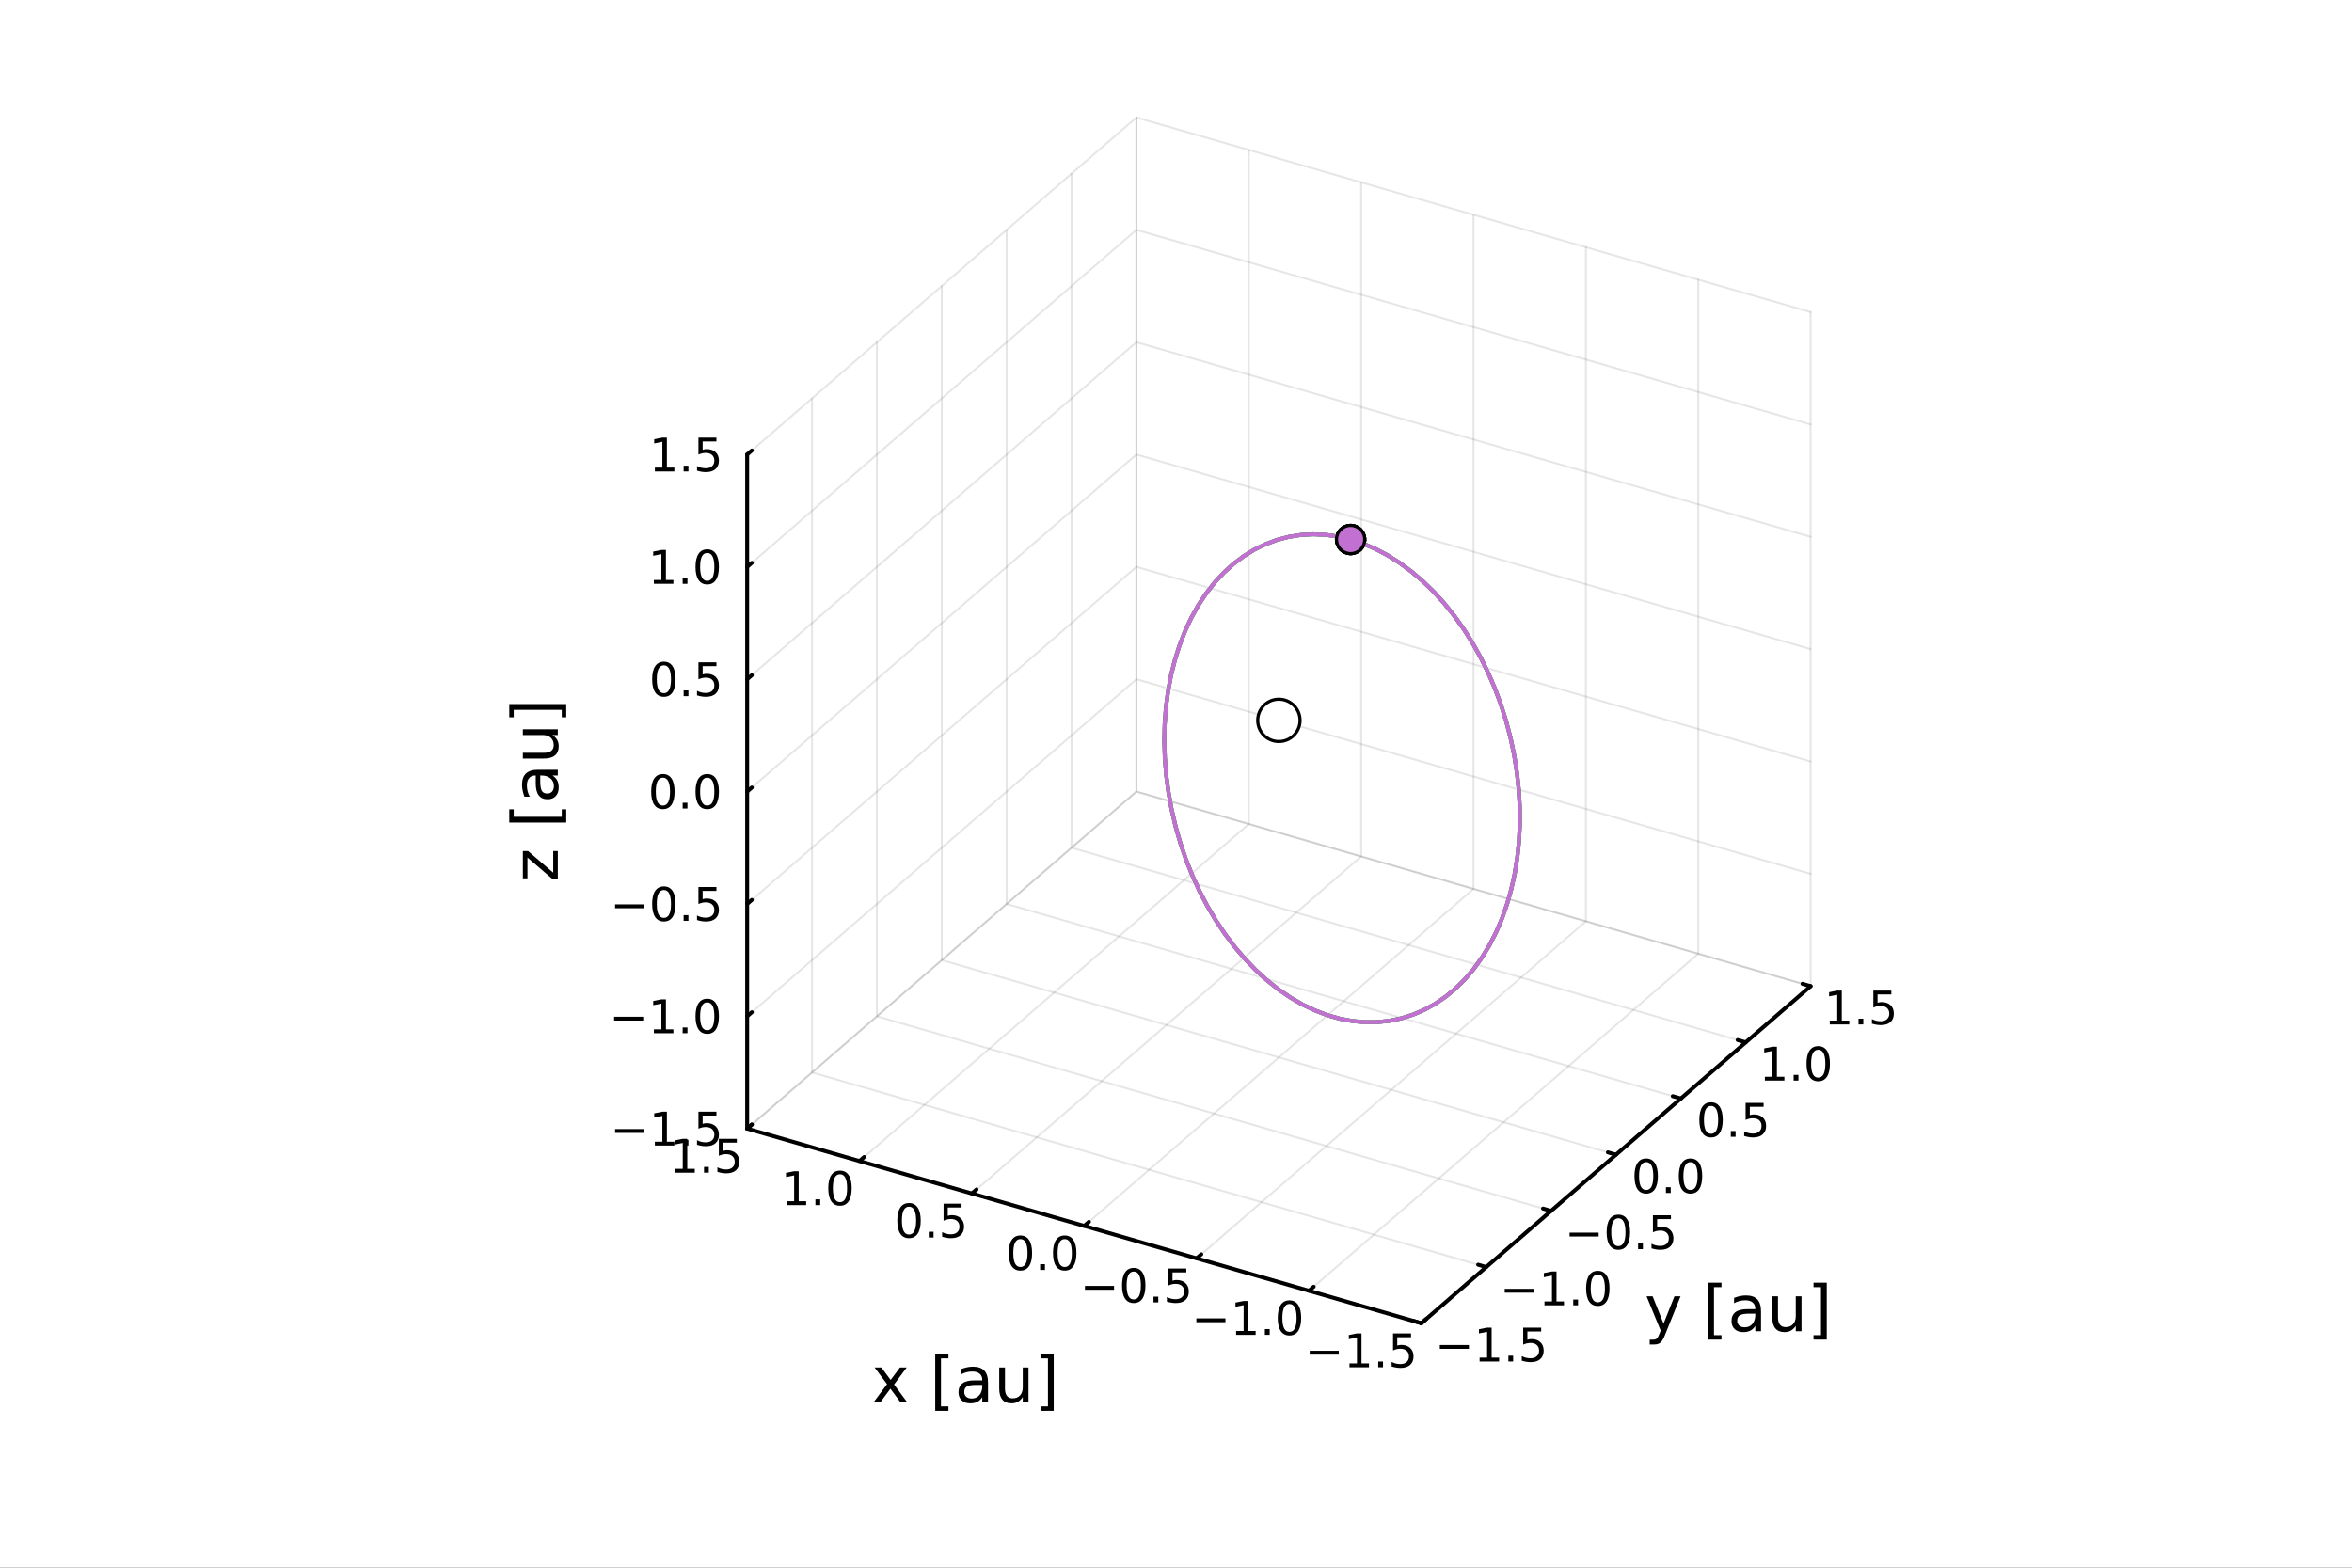<?xml version="1.0" encoding="utf-8"?>
<svg xmlns="http://www.w3.org/2000/svg" xmlns:xlink="http://www.w3.org/1999/xlink" width="600" height="400" viewBox="0 0 2400 1600">
<rect x="0" y="0" width="2400" height="1600" fill="#333333" stroke="none"/>
<defs>
  <clipPath id="clip350">
    <rect x="0" y="0" width="2400" height="1600"/>
  </clipPath>
</defs>
<path clip-path="url(#clip350)" d="M0 1600 L2400 1600 L2400 0 L0 0  Z" fill="#ffffff" fill-rule="evenodd" fill-opacity="1"/>
<defs>
  <clipPath id="clip351">
    <rect x="480" y="0" width="1681" height="1600"/>
  </clipPath>
</defs>
<defs>
  <clipPath id="clip352">
    <rect x="617" y="47" width="1377" height="1377"/>
  </clipPath>
</defs>
<path clip-path="url(#clip352)" d="M1666.7 1013 L1666.7 554.351 L1401.9 325.028 L943.258 457.428 L943.258 916.073 L1208.06 1145.4 L1666.7 1013  Z" fill="#ffffff" fill-rule="evenodd" fill-opacity="1"/>
<polyline clip-path="url(#clip352)" style="stroke:#000000; stroke-linecap:round; stroke-linejoin:round; stroke-width:2; stroke-opacity:0.1; fill:none" points="1450.36,1350.49 1847.56,1006.5 1847.56,318.536 "/>
<polyline clip-path="url(#clip352)" style="stroke:#000000; stroke-linecap:round; stroke-linejoin:round; stroke-width:2; stroke-opacity:0.1; fill:none" points="1335.7,1317.39 1732.9,973.404 1732.9,285.436 "/>
<polyline clip-path="url(#clip352)" style="stroke:#000000; stroke-linecap:round; stroke-linejoin:round; stroke-width:2; stroke-opacity:0.1; fill:none" points="1221.04,1284.29 1618.24,940.304 1618.24,252.336 "/>
<polyline clip-path="url(#clip352)" style="stroke:#000000; stroke-linecap:round; stroke-linejoin:round; stroke-width:2; stroke-opacity:0.1; fill:none" points="1106.38,1251.19 1503.58,907.204 1503.58,219.236 "/>
<polyline clip-path="url(#clip352)" style="stroke:#000000; stroke-linecap:round; stroke-linejoin:round; stroke-width:2; stroke-opacity:0.1; fill:none" points="991.719,1218.09 1388.92,874.104 1388.92,186.136 "/>
<polyline clip-path="url(#clip352)" style="stroke:#000000; stroke-linecap:round; stroke-linejoin:round; stroke-width:2; stroke-opacity:0.1; fill:none" points="877.058,1184.99 1274.26,841.004 1274.26,153.036 "/>
<polyline clip-path="url(#clip352)" style="stroke:#000000; stroke-linecap:round; stroke-linejoin:round; stroke-width:2; stroke-opacity:0.1; fill:none" points="762.397,1151.89 1159.6,807.904 1159.6,119.936 "/>
<polyline clip-path="url(#clip350)" style="stroke:#000000; stroke-linecap:round; stroke-linejoin:round; stroke-width:4; stroke-opacity:1; fill:none" points="1450.36,1350.49 762.397,1151.89 "/>
<polyline clip-path="url(#clip350)" style="stroke:#000000; stroke-linecap:round; stroke-linejoin:round; stroke-width:4; stroke-opacity:1; fill:none" points="1450.36,1350.49 1455.13,1346.36 "/>
<polyline clip-path="url(#clip350)" style="stroke:#000000; stroke-linecap:round; stroke-linejoin:round; stroke-width:4; stroke-opacity:1; fill:none" points="1335.7,1317.39 1340.47,1313.26 "/>
<polyline clip-path="url(#clip350)" style="stroke:#000000; stroke-linecap:round; stroke-linejoin:round; stroke-width:4; stroke-opacity:1; fill:none" points="1221.04,1284.29 1225.81,1280.16 "/>
<polyline clip-path="url(#clip350)" style="stroke:#000000; stroke-linecap:round; stroke-linejoin:round; stroke-width:4; stroke-opacity:1; fill:none" points="1106.38,1251.19 1111.15,1247.06 "/>
<polyline clip-path="url(#clip350)" style="stroke:#000000; stroke-linecap:round; stroke-linejoin:round; stroke-width:4; stroke-opacity:1; fill:none" points="991.719,1218.09 996.486,1213.96 "/>
<polyline clip-path="url(#clip350)" style="stroke:#000000; stroke-linecap:round; stroke-linejoin:round; stroke-width:4; stroke-opacity:1; fill:none" points="877.058,1184.99 881.825,1180.86 "/>
<polyline clip-path="url(#clip350)" style="stroke:#000000; stroke-linecap:round; stroke-linejoin:round; stroke-width:4; stroke-opacity:1; fill:none" points="762.397,1151.89 767.163,1147.76 "/>
<path clip-path="url(#clip350)" d="M1336.43 1378.61 L1366.1 1378.61 L1366.1 1382.54 L1336.43 1382.54 L1336.43 1378.61 Z" fill="#000000" fill-rule="nonzero" fill-opacity="1" /><path clip-path="url(#clip350)" d="M1377.01 1391.5 L1384.65 1391.5 L1384.65 1365.14 L1376.34 1366.8 L1376.34 1362.54 L1384.6 1360.88 L1389.28 1360.88 L1389.28 1391.5 L1396.91 1391.5 L1396.91 1395.44 L1377.01 1395.44 L1377.01 1391.5 Z" fill="#000000" fill-rule="nonzero" fill-opacity="1" /><path clip-path="url(#clip350)" d="M1406.36 1389.56 L1411.24 1389.56 L1411.24 1395.44 L1406.36 1395.44 L1406.36 1389.56 Z" fill="#000000" fill-rule="nonzero" fill-opacity="1" /><path clip-path="url(#clip350)" d="M1421.47 1360.88 L1439.83 1360.88 L1439.83 1364.81 L1425.76 1364.81 L1425.76 1373.28 Q1426.78 1372.94 1427.79 1372.78 Q1428.81 1372.59 1429.83 1372.59 Q1435.62 1372.59 1439 1375.76 Q1442.38 1378.93 1442.38 1384.35 Q1442.38 1389.93 1438.9 1393.03 Q1435.43 1396.11 1429.11 1396.11 Q1426.94 1396.11 1424.67 1395.74 Q1422.42 1395.37 1420.02 1394.63 L1420.02 1389.93 Q1422.1 1391.06 1424.32 1391.62 Q1426.54 1392.17 1429.02 1392.17 Q1433.03 1392.17 1435.36 1390.07 Q1437.7 1387.96 1437.7 1384.35 Q1437.7 1380.74 1435.36 1378.63 Q1433.03 1376.53 1429.02 1376.53 Q1427.15 1376.53 1425.27 1376.94 Q1423.42 1377.36 1421.47 1378.24 L1421.47 1360.88 Z" fill="#000000" fill-rule="nonzero" fill-opacity="1" /><path clip-path="url(#clip350)" d="M1220.77 1345.51 L1250.45 1345.51 L1250.45 1349.44 L1220.77 1349.44 L1220.77 1345.51 Z" fill="#000000" fill-rule="nonzero" fill-opacity="1" /><path clip-path="url(#clip350)" d="M1261.35 1358.4 L1268.99 1358.4 L1268.99 1332.04 L1260.68 1333.7 L1260.68 1329.44 L1268.94 1327.78 L1273.62 1327.78 L1273.62 1358.4 L1281.26 1358.4 L1281.26 1362.34 L1261.35 1362.34 L1261.35 1358.4 Z" fill="#000000" fill-rule="nonzero" fill-opacity="1" /><path clip-path="url(#clip350)" d="M1290.7 1356.46 L1295.59 1356.46 L1295.59 1362.34 L1290.7 1362.34 L1290.7 1356.46 Z" fill="#000000" fill-rule="nonzero" fill-opacity="1" /><path clip-path="url(#clip350)" d="M1315.77 1330.86 Q1312.16 1330.86 1310.33 1334.42 Q1308.53 1337.96 1308.53 1345.09 Q1308.53 1352.2 1310.33 1355.76 Q1312.16 1359.31 1315.77 1359.31 Q1319.41 1359.31 1321.21 1355.76 Q1323.04 1352.2 1323.04 1345.09 Q1323.04 1337.96 1321.21 1334.42 Q1319.41 1330.86 1315.77 1330.86 M1315.77 1327.15 Q1321.58 1327.15 1324.64 1331.76 Q1327.72 1336.34 1327.72 1345.09 Q1327.72 1353.82 1324.64 1358.43 Q1321.58 1363.01 1315.77 1363.01 Q1309.96 1363.01 1306.88 1358.43 Q1303.83 1353.82 1303.83 1345.09 Q1303.83 1336.34 1306.88 1331.76 Q1309.96 1327.15 1315.77 1327.15 Z" fill="#000000" fill-rule="nonzero" fill-opacity="1" /><path clip-path="url(#clip350)" d="M1107.11 1312.41 L1136.78 1312.41 L1136.78 1316.34 L1107.11 1316.34 L1107.11 1312.41 Z" fill="#000000" fill-rule="nonzero" fill-opacity="1" /><path clip-path="url(#clip350)" d="M1156.87 1297.76 Q1153.26 1297.76 1151.43 1301.32 Q1149.63 1304.86 1149.63 1311.99 Q1149.63 1319.1 1151.43 1322.66 Q1153.26 1326.21 1156.87 1326.21 Q1160.51 1326.21 1162.31 1322.66 Q1164.14 1319.1 1164.14 1311.99 Q1164.14 1304.86 1162.31 1301.32 Q1160.51 1297.76 1156.87 1297.76 M1156.87 1294.05 Q1162.68 1294.05 1165.74 1298.66 Q1168.82 1303.24 1168.82 1311.99 Q1168.82 1320.72 1165.74 1325.33 Q1162.68 1329.91 1156.87 1329.91 Q1151.06 1329.91 1147.99 1325.33 Q1144.93 1320.72 1144.93 1311.99 Q1144.93 1303.24 1147.99 1298.66 Q1151.06 1294.05 1156.87 1294.05 Z" fill="#000000" fill-rule="nonzero" fill-opacity="1" /><path clip-path="url(#clip350)" d="M1177.04 1323.36 L1181.92 1323.36 L1181.92 1329.24 L1177.04 1329.24 L1177.04 1323.36 Z" fill="#000000" fill-rule="nonzero" fill-opacity="1" /><path clip-path="url(#clip350)" d="M1192.15 1294.68 L1210.51 1294.68 L1210.51 1298.61 L1196.43 1298.61 L1196.43 1307.09 Q1197.45 1306.74 1198.47 1306.58 Q1199.49 1306.39 1200.51 1306.39 Q1206.3 1306.39 1209.67 1309.56 Q1213.05 1312.73 1213.05 1318.15 Q1213.05 1323.73 1209.58 1326.83 Q1206.11 1329.91 1199.79 1329.91 Q1197.61 1329.91 1195.35 1329.54 Q1193.1 1329.17 1190.69 1328.43 L1190.69 1323.73 Q1192.78 1324.86 1195 1325.42 Q1197.22 1325.97 1199.7 1325.97 Q1203.7 1325.97 1206.04 1323.87 Q1208.38 1321.76 1208.38 1318.15 Q1208.38 1314.54 1206.04 1312.43 Q1203.7 1310.33 1199.7 1310.33 Q1197.82 1310.33 1195.95 1310.74 Q1194.1 1311.16 1192.15 1312.04 L1192.15 1294.68 Z" fill="#000000" fill-rule="nonzero" fill-opacity="1" /><path clip-path="url(#clip350)" d="M1041.22 1264.66 Q1037.61 1264.66 1035.78 1268.22 Q1033.97 1271.76 1033.97 1278.89 Q1033.97 1286 1035.78 1289.56 Q1037.61 1293.11 1041.22 1293.11 Q1044.85 1293.11 1046.66 1289.56 Q1048.49 1286 1048.49 1278.89 Q1048.49 1271.76 1046.66 1268.22 Q1044.85 1264.66 1041.22 1264.66 M1041.22 1260.95 Q1047.03 1260.95 1050.08 1265.56 Q1053.16 1270.14 1053.16 1278.89 Q1053.16 1287.62 1050.08 1292.23 Q1047.03 1296.81 1041.22 1296.81 Q1035.41 1296.81 1032.33 1292.23 Q1029.27 1287.62 1029.27 1278.89 Q1029.27 1270.14 1032.33 1265.56 Q1035.41 1260.95 1041.22 1260.95 Z" fill="#000000" fill-rule="nonzero" fill-opacity="1" /><path clip-path="url(#clip350)" d="M1061.38 1290.26 L1066.26 1290.26 L1066.26 1296.14 L1061.38 1296.14 L1061.38 1290.26 Z" fill="#000000" fill-rule="nonzero" fill-opacity="1" /><path clip-path="url(#clip350)" d="M1086.45 1264.66 Q1082.84 1264.66 1081.01 1268.22 Q1079.2 1271.76 1079.2 1278.89 Q1079.2 1286 1081.01 1289.56 Q1082.84 1293.11 1086.45 1293.11 Q1090.08 1293.11 1091.89 1289.56 Q1093.72 1286 1093.72 1278.89 Q1093.72 1271.76 1091.89 1268.22 Q1090.08 1264.66 1086.45 1264.66 M1086.45 1260.95 Q1092.26 1260.95 1095.31 1265.56 Q1098.39 1270.14 1098.39 1278.89 Q1098.39 1287.62 1095.31 1292.23 Q1092.26 1296.81 1086.45 1296.81 Q1080.64 1296.81 1077.56 1292.23 Q1074.5 1287.62 1074.5 1278.89 Q1074.5 1270.14 1077.56 1265.56 Q1080.64 1260.95 1086.45 1260.95 Z" fill="#000000" fill-rule="nonzero" fill-opacity="1" /><path clip-path="url(#clip350)" d="M927.551 1231.56 Q923.94 1231.56 922.112 1235.12 Q920.306 1238.66 920.306 1245.79 Q920.306 1252.9 922.112 1256.46 Q923.94 1260.01 927.551 1260.01 Q931.186 1260.01 932.991 1256.46 Q934.82 1252.9 934.82 1245.79 Q934.82 1238.66 932.991 1235.12 Q931.186 1231.56 927.551 1231.56 M927.551 1227.85 Q933.362 1227.85 936.417 1232.46 Q939.496 1237.04 939.496 1245.79 Q939.496 1254.52 936.417 1259.13 Q933.362 1263.71 927.551 1263.71 Q921.741 1263.71 918.663 1259.13 Q915.607 1254.52 915.607 1245.79 Q915.607 1237.04 918.663 1232.46 Q921.741 1227.85 927.551 1227.85 Z" fill="#000000" fill-rule="nonzero" fill-opacity="1" /><path clip-path="url(#clip350)" d="M947.713 1257.16 L952.598 1257.16 L952.598 1263.04 L947.713 1263.04 L947.713 1257.16 Z" fill="#000000" fill-rule="nonzero" fill-opacity="1" /><path clip-path="url(#clip350)" d="M962.829 1228.48 L981.185 1228.48 L981.185 1232.41 L967.111 1232.41 L967.111 1240.89 Q968.13 1240.54 969.148 1240.38 Q970.167 1240.19 971.186 1240.19 Q976.973 1240.19 980.352 1243.36 Q983.732 1246.53 983.732 1251.95 Q983.732 1257.53 980.26 1260.63 Q976.787 1263.71 970.468 1263.71 Q968.292 1263.71 966.024 1263.34 Q963.778 1262.97 961.371 1262.23 L961.371 1257.53 Q963.454 1258.66 965.676 1259.22 Q967.899 1259.77 970.375 1259.77 Q974.38 1259.77 976.718 1257.67 Q979.056 1255.56 979.056 1251.95 Q979.056 1248.34 976.718 1246.23 Q974.38 1244.13 970.375 1244.13 Q968.5 1244.13 966.625 1244.54 Q964.774 1244.96 962.829 1245.84 L962.829 1228.48 Z" fill="#000000" fill-rule="nonzero" fill-opacity="1" /><path clip-path="url(#clip350)" d="M802.705 1226 L810.344 1226 L810.344 1199.64 L802.034 1201.3 L802.034 1197.04 L810.298 1195.38 L814.974 1195.38 L814.974 1226 L822.612 1226 L822.612 1229.94 L802.705 1229.94 L802.705 1226 Z" fill="#000000" fill-rule="nonzero" fill-opacity="1" /><path clip-path="url(#clip350)" d="M832.057 1224.06 L836.941 1224.06 L836.941 1229.94 L832.057 1229.94 L832.057 1224.06 Z" fill="#000000" fill-rule="nonzero" fill-opacity="1" /><path clip-path="url(#clip350)" d="M857.126 1198.46 Q853.515 1198.46 851.686 1202.02 Q849.881 1205.56 849.881 1212.69 Q849.881 1219.8 851.686 1223.36 Q853.515 1226.91 857.126 1226.91 Q860.76 1226.91 862.566 1223.36 Q864.395 1219.8 864.395 1212.69 Q864.395 1205.56 862.566 1202.02 Q860.76 1198.46 857.126 1198.46 M857.126 1194.75 Q862.936 1194.75 865.992 1199.36 Q869.07 1203.94 869.07 1212.69 Q869.07 1221.42 865.992 1226.03 Q862.936 1230.61 857.126 1230.61 Q851.316 1230.61 848.237 1226.03 Q845.182 1221.42 845.182 1212.69 Q845.182 1203.94 848.237 1199.36 Q851.316 1194.75 857.126 1194.75 Z" fill="#000000" fill-rule="nonzero" fill-opacity="1" /><path clip-path="url(#clip350)" d="M689.039 1192.9 L696.678 1192.9 L696.678 1166.54 L688.368 1168.2 L688.368 1163.95 L696.632 1162.28 L701.308 1162.28 L701.308 1192.9 L708.946 1192.9 L708.946 1196.84 L689.039 1196.84 L689.039 1192.9 Z" fill="#000000" fill-rule="nonzero" fill-opacity="1" /><path clip-path="url(#clip350)" d="M718.391 1190.96 L723.275 1190.96 L723.275 1196.84 L718.391 1196.84 L718.391 1190.96 Z" fill="#000000" fill-rule="nonzero" fill-opacity="1" /><path clip-path="url(#clip350)" d="M733.506 1162.28 L751.863 1162.28 L751.863 1166.21 L737.789 1166.21 L737.789 1174.69 Q738.807 1174.34 739.826 1174.18 Q740.844 1173.99 741.863 1173.99 Q747.65 1173.99 751.03 1177.16 Q754.409 1180.33 754.409 1185.75 Q754.409 1191.33 750.937 1194.43 Q747.465 1197.51 741.145 1197.51 Q738.969 1197.51 736.701 1197.14 Q734.456 1196.77 732.048 1196.03 L732.048 1191.33 Q734.131 1192.46 736.354 1193.02 Q738.576 1193.57 741.053 1193.57 Q745.057 1193.57 747.395 1191.47 Q749.733 1189.36 749.733 1185.75 Q749.733 1182.14 747.395 1180.03 Q745.057 1177.93 741.053 1177.93 Q739.178 1177.93 737.303 1178.34 Q735.451 1178.76 733.506 1179.64 L733.506 1162.28 Z" fill="#000000" fill-rule="nonzero" fill-opacity="1" /><path clip-path="url(#clip350)" d="M925.19 1395.68 L912.299 1413.03 L925.858 1431.33 L918.951 1431.33 L908.575 1417.33 L898.199 1431.33 L891.292 1431.33 L905.138 1412.68 L892.47 1395.68 L899.377 1395.68 L908.83 1408.38 L918.283 1395.68 L925.19 1395.68 Z" fill="#000000" fill-rule="nonzero" fill-opacity="1" /><path clip-path="url(#clip350)" d="M954.313 1381.81 L967.808 1381.81 L967.808 1386.36 L960.169 1386.36 L960.169 1435.37 L967.808 1435.37 L967.808 1439.93 L954.313 1439.93 L954.313 1381.81 Z" fill="#000000" fill-rule="nonzero" fill-opacity="1" /><path clip-path="url(#clip350)" d="M996.486 1413.41 Q989.388 1413.41 986.65 1415.04 Q983.913 1416.66 983.913 1420.57 Q983.913 1423.69 985.95 1425.54 Q988.019 1427.35 991.552 1427.35 Q996.422 1427.35 999.35 1423.92 Q1002.31 1420.45 1002.31 1414.72 L1002.31 1413.41 L996.486 1413.41 M1008.17 1410.99 L1008.17 1431.33 L1002.31 1431.33 L1002.31 1425.92 Q1000.3 1429.17 997.313 1430.73 Q994.321 1432.25 989.992 1432.25 Q984.518 1432.25 981.271 1429.2 Q978.057 1426.11 978.057 1420.96 Q978.057 1414.94 982.067 1411.88 Q986.109 1408.83 994.098 1408.83 L1002.31 1408.83 L1002.31 1408.26 Q1002.31 1404.21 999.637 1402.02 Q996.995 1399.79 992.189 1399.79 Q989.133 1399.79 986.237 1400.52 Q983.34 1401.25 980.667 1402.72 L980.667 1397.31 Q983.881 1396.07 986.905 1395.46 Q989.929 1394.82 992.793 1394.82 Q1000.53 1394.82 1004.35 1398.83 Q1008.17 1402.85 1008.17 1410.99 Z" fill="#000000" fill-rule="nonzero" fill-opacity="1" /><path clip-path="url(#clip350)" d="M1019.62 1417.26 L1019.62 1395.68 L1025.48 1395.68 L1025.48 1417.04 Q1025.48 1422.1 1027.45 1424.65 Q1029.43 1427.16 1033.37 1427.16 Q1038.12 1427.16 1040.85 1424.14 Q1043.62 1421.11 1043.62 1415.9 L1043.62 1395.68 L1049.48 1395.68 L1049.48 1431.33 L1043.62 1431.33 L1043.62 1425.86 Q1041.49 1429.1 1038.66 1430.7 Q1035.86 1432.25 1032.13 1432.25 Q1025.99 1432.25 1022.81 1428.44 Q1019.62 1424.62 1019.62 1417.26 M1034.36 1394.82 L1034.36 1394.82 Z" fill="#000000" fill-rule="nonzero" fill-opacity="1" /><path clip-path="url(#clip350)" d="M1075.23 1381.81 L1075.23 1439.93 L1061.73 1439.93 L1061.73 1435.37 L1069.34 1435.37 L1069.34 1386.36 L1061.73 1386.36 L1061.73 1381.81 L1075.23 1381.81 Z" fill="#000000" fill-rule="nonzero" fill-opacity="1" /><polyline clip-path="url(#clip352)" style="stroke:#000000; stroke-linecap:round; stroke-linejoin:round; stroke-width:2; stroke-opacity:0.1; fill:none" points="1450.36,1350.49 762.397,1151.89 762.397,463.92 "/>
<polyline clip-path="url(#clip352)" style="stroke:#000000; stroke-linecap:round; stroke-linejoin:round; stroke-width:2; stroke-opacity:0.1; fill:none" points="1516.56,1293.16 828.597,1094.56 828.597,406.59 "/>
<polyline clip-path="url(#clip352)" style="stroke:#000000; stroke-linecap:round; stroke-linejoin:round; stroke-width:2; stroke-opacity:0.1; fill:none" points="1582.76,1235.83 894.796,1037.23 894.796,349.259 "/>
<polyline clip-path="url(#clip352)" style="stroke:#000000; stroke-linecap:round; stroke-linejoin:round; stroke-width:2; stroke-opacity:0.1; fill:none" points="1648.96,1178.5 960.996,979.896 960.996,291.928 "/>
<polyline clip-path="url(#clip352)" style="stroke:#000000; stroke-linecap:round; stroke-linejoin:round; stroke-width:2; stroke-opacity:0.1; fill:none" points="1715.16,1121.16 1027.2,922.566 1027.2,234.598 "/>
<polyline clip-path="url(#clip352)" style="stroke:#000000; stroke-linecap:round; stroke-linejoin:round; stroke-width:2; stroke-opacity:0.1; fill:none" points="1781.36,1063.83 1093.4,865.235 1093.4,177.267 "/>
<polyline clip-path="url(#clip352)" style="stroke:#000000; stroke-linecap:round; stroke-linejoin:round; stroke-width:2; stroke-opacity:0.1; fill:none" points="1847.56,1006.5 1159.6,807.904 1159.6,119.936 "/>
<polyline clip-path="url(#clip350)" style="stroke:#000000; stroke-linecap:round; stroke-linejoin:round; stroke-width:4; stroke-opacity:1; fill:none" points="1450.36,1350.49 1847.56,1006.5 "/>
<polyline clip-path="url(#clip350)" style="stroke:#000000; stroke-linecap:round; stroke-linejoin:round; stroke-width:4; stroke-opacity:1; fill:none" points="1450.36,1350.49 1442.11,1348.1 "/>
<polyline clip-path="url(#clip350)" style="stroke:#000000; stroke-linecap:round; stroke-linejoin:round; stroke-width:4; stroke-opacity:1; fill:none" points="1516.56,1293.16 1508.31,1290.77 "/>
<polyline clip-path="url(#clip350)" style="stroke:#000000; stroke-linecap:round; stroke-linejoin:round; stroke-width:4; stroke-opacity:1; fill:none" points="1582.76,1235.83 1574.51,1233.44 "/>
<polyline clip-path="url(#clip350)" style="stroke:#000000; stroke-linecap:round; stroke-linejoin:round; stroke-width:4; stroke-opacity:1; fill:none" points="1648.96,1178.5 1640.71,1176.11 "/>
<polyline clip-path="url(#clip350)" style="stroke:#000000; stroke-linecap:round; stroke-linejoin:round; stroke-width:4; stroke-opacity:1; fill:none" points="1715.16,1121.16 1706.91,1118.78 "/>
<polyline clip-path="url(#clip350)" style="stroke:#000000; stroke-linecap:round; stroke-linejoin:round; stroke-width:4; stroke-opacity:1; fill:none" points="1781.36,1063.83 1773.11,1061.45 "/>
<polyline clip-path="url(#clip350)" style="stroke:#000000; stroke-linecap:round; stroke-linejoin:round; stroke-width:4; stroke-opacity:1; fill:none" points="1847.56,1006.5 1839.31,1004.12 "/>
<path clip-path="url(#clip350)" d="M1469.22 1372.71 L1498.89 1372.71 L1498.89 1376.64 L1469.22 1376.64 L1469.22 1372.71 Z" fill="#000000" fill-rule="nonzero" fill-opacity="1" /><path clip-path="url(#clip350)" d="M1509.8 1385.6 L1517.44 1385.6 L1517.44 1359.24 L1509.13 1360.9 L1509.13 1356.64 L1517.39 1354.98 L1522.07 1354.98 L1522.07 1385.6 L1529.7 1385.6 L1529.7 1389.54 L1509.8 1389.54 L1509.8 1385.6 Z" fill="#000000" fill-rule="nonzero" fill-opacity="1" /><path clip-path="url(#clip350)" d="M1539.15 1383.66 L1544.03 1383.66 L1544.03 1389.54 L1539.15 1389.54 L1539.15 1383.66 Z" fill="#000000" fill-rule="nonzero" fill-opacity="1" /><path clip-path="url(#clip350)" d="M1554.26 1354.98 L1572.62 1354.98 L1572.62 1358.91 L1558.55 1358.91 L1558.55 1367.39 Q1559.57 1367.04 1560.58 1366.88 Q1561.6 1366.69 1562.62 1366.69 Q1568.41 1366.69 1571.79 1369.86 Q1575.17 1373.03 1575.17 1378.45 Q1575.17 1384.03 1571.7 1387.13 Q1568.22 1390.21 1561.9 1390.21 Q1559.73 1390.21 1557.46 1389.84 Q1555.21 1389.47 1552.81 1388.73 L1552.81 1384.03 Q1554.89 1385.16 1557.11 1385.72 Q1559.33 1386.27 1561.81 1386.27 Q1565.82 1386.27 1568.15 1384.17 Q1570.49 1382.06 1570.49 1378.45 Q1570.49 1374.84 1568.15 1372.73 Q1565.82 1370.63 1561.81 1370.63 Q1559.94 1370.63 1558.06 1371.04 Q1556.21 1371.46 1554.26 1372.34 L1554.26 1354.98 Z" fill="#000000" fill-rule="nonzero" fill-opacity="1" /><path clip-path="url(#clip350)" d="M1535.42 1315.38 L1565.09 1315.38 L1565.09 1319.31 L1535.42 1319.31 L1535.42 1315.38 Z" fill="#000000" fill-rule="nonzero" fill-opacity="1" /><path clip-path="url(#clip350)" d="M1576 1328.27 L1583.64 1328.27 L1583.64 1301.91 L1575.33 1303.57 L1575.33 1299.31 L1583.59 1297.65 L1588.27 1297.65 L1588.27 1328.27 L1595.9 1328.27 L1595.9 1332.21 L1576 1332.21 L1576 1328.27 Z" fill="#000000" fill-rule="nonzero" fill-opacity="1" /><path clip-path="url(#clip350)" d="M1605.35 1326.33 L1610.23 1326.33 L1610.23 1332.21 L1605.35 1332.21 L1605.35 1326.33 Z" fill="#000000" fill-rule="nonzero" fill-opacity="1" /><path clip-path="url(#clip350)" d="M1630.42 1300.73 Q1626.81 1300.73 1624.98 1304.29 Q1623.17 1307.83 1623.17 1314.96 Q1623.17 1322.07 1624.98 1325.63 Q1626.81 1329.18 1630.42 1329.18 Q1634.05 1329.18 1635.86 1325.63 Q1637.69 1322.07 1637.69 1314.96 Q1637.69 1307.83 1635.86 1304.29 Q1634.05 1300.73 1630.42 1300.73 M1630.42 1297.02 Q1636.23 1297.02 1639.28 1301.63 Q1642.36 1306.21 1642.36 1314.96 Q1642.36 1323.69 1639.28 1328.3 Q1636.23 1332.88 1630.42 1332.88 Q1624.61 1332.88 1621.53 1328.3 Q1618.47 1323.69 1618.47 1314.96 Q1618.47 1306.21 1621.53 1301.63 Q1624.61 1297.02 1630.42 1297.02 Z" fill="#000000" fill-rule="nonzero" fill-opacity="1" /><path clip-path="url(#clip350)" d="M1601.62 1258.05 L1631.29 1258.05 L1631.29 1261.98 L1601.62 1261.98 L1601.62 1258.05 Z" fill="#000000" fill-rule="nonzero" fill-opacity="1" /><path clip-path="url(#clip350)" d="M1651.39 1243.4 Q1647.78 1243.4 1645.95 1246.96 Q1644.14 1250.5 1644.14 1257.63 Q1644.14 1264.74 1645.95 1268.3 Q1647.78 1271.84 1651.39 1271.84 Q1655.02 1271.84 1656.83 1268.3 Q1658.65 1264.74 1658.65 1257.63 Q1658.65 1250.5 1656.83 1246.96 Q1655.02 1243.4 1651.39 1243.4 M1651.39 1239.69 Q1657.2 1239.69 1660.25 1244.3 Q1663.33 1248.88 1663.33 1257.63 Q1663.33 1266.36 1660.25 1270.96 Q1657.2 1275.55 1651.39 1275.55 Q1645.58 1275.55 1642.5 1270.96 Q1639.44 1266.36 1639.44 1257.63 Q1639.44 1248.88 1642.5 1244.3 Q1645.58 1239.69 1651.39 1239.69 Z" fill="#000000" fill-rule="nonzero" fill-opacity="1" /><path clip-path="url(#clip350)" d="M1671.55 1269 L1676.43 1269 L1676.43 1274.88 L1671.55 1274.88 L1671.55 1269 Z" fill="#000000" fill-rule="nonzero" fill-opacity="1" /><path clip-path="url(#clip350)" d="M1686.66 1240.32 L1705.02 1240.32 L1705.02 1244.25 L1690.95 1244.25 L1690.95 1252.72 Q1691.96 1252.38 1692.98 1252.22 Q1694 1252.03 1695.02 1252.03 Q1700.81 1252.03 1704.19 1255.2 Q1707.57 1258.37 1707.57 1263.79 Q1707.57 1269.37 1704.09 1272.47 Q1700.62 1275.55 1694.3 1275.55 Q1692.13 1275.55 1689.86 1275.18 Q1687.61 1274.81 1685.21 1274.07 L1685.21 1269.37 Q1687.29 1270.5 1689.51 1271.06 Q1691.73 1271.61 1694.21 1271.61 Q1698.21 1271.61 1700.55 1269.51 Q1702.89 1267.4 1702.89 1263.79 Q1702.89 1260.18 1700.55 1258.07 Q1698.21 1255.96 1694.21 1255.96 Q1692.34 1255.96 1690.46 1256.38 Q1688.61 1256.8 1686.66 1257.68 L1686.66 1240.32 Z" fill="#000000" fill-rule="nonzero" fill-opacity="1" /><path clip-path="url(#clip350)" d="M1679.76 1186.06 Q1676.15 1186.06 1674.32 1189.63 Q1672.52 1193.17 1672.52 1200.3 Q1672.52 1207.41 1674.32 1210.97 Q1676.15 1214.51 1679.76 1214.51 Q1683.4 1214.51 1685.2 1210.97 Q1687.03 1207.41 1687.03 1200.3 Q1687.03 1193.17 1685.2 1189.63 Q1683.4 1186.06 1679.76 1186.06 M1679.76 1182.36 Q1685.57 1182.36 1688.63 1186.97 Q1691.71 1191.55 1691.71 1200.3 Q1691.71 1209.03 1688.63 1213.63 Q1685.57 1218.22 1679.76 1218.22 Q1673.95 1218.22 1670.87 1213.63 Q1667.82 1209.03 1667.82 1200.3 Q1667.82 1191.55 1670.87 1186.97 Q1673.95 1182.36 1679.76 1182.36 Z" fill="#000000" fill-rule="nonzero" fill-opacity="1" /><path clip-path="url(#clip350)" d="M1699.92 1211.67 L1704.81 1211.67 L1704.81 1217.55 L1699.92 1217.55 L1699.92 1211.67 Z" fill="#000000" fill-rule="nonzero" fill-opacity="1" /><path clip-path="url(#clip350)" d="M1724.99 1186.06 Q1721.38 1186.06 1719.55 1189.63 Q1717.75 1193.17 1717.75 1200.3 Q1717.75 1207.41 1719.55 1210.97 Q1721.38 1214.51 1724.99 1214.51 Q1728.63 1214.51 1730.43 1210.97 Q1732.26 1207.41 1732.26 1200.3 Q1732.26 1193.17 1730.43 1189.63 Q1728.63 1186.06 1724.99 1186.06 M1724.99 1182.36 Q1730.8 1182.36 1733.86 1186.97 Q1736.94 1191.55 1736.94 1200.3 Q1736.94 1209.03 1733.86 1213.63 Q1730.8 1218.22 1724.99 1218.22 Q1719.18 1218.22 1716.1 1213.63 Q1713.05 1209.03 1713.05 1200.3 Q1713.05 1191.55 1716.1 1186.97 Q1719.18 1182.36 1724.99 1182.36 Z" fill="#000000" fill-rule="nonzero" fill-opacity="1" /><path clip-path="url(#clip350)" d="M1745.96 1128.73 Q1742.35 1128.73 1740.52 1132.3 Q1738.72 1135.84 1738.72 1142.97 Q1738.72 1150.08 1740.52 1153.64 Q1742.35 1157.18 1745.96 1157.18 Q1749.6 1157.18 1751.4 1153.64 Q1753.23 1150.08 1753.23 1142.97 Q1753.23 1135.84 1751.4 1132.3 Q1749.6 1128.73 1745.96 1128.73 M1745.96 1125.03 Q1751.77 1125.03 1754.83 1129.64 Q1757.91 1134.22 1757.91 1142.97 Q1757.91 1151.7 1754.83 1156.3 Q1751.77 1160.89 1745.96 1160.89 Q1740.15 1160.89 1737.07 1156.3 Q1734.02 1151.7 1734.02 1142.97 Q1734.02 1134.22 1737.07 1129.64 Q1740.15 1125.03 1745.96 1125.03 Z" fill="#000000" fill-rule="nonzero" fill-opacity="1" /><path clip-path="url(#clip350)" d="M1766.12 1154.34 L1771.01 1154.34 L1771.01 1160.22 L1766.12 1160.22 L1766.12 1154.34 Z" fill="#000000" fill-rule="nonzero" fill-opacity="1" /><path clip-path="url(#clip350)" d="M1781.24 1125.66 L1799.6 1125.66 L1799.6 1129.59 L1785.52 1129.59 L1785.52 1138.06 Q1786.54 1137.72 1787.56 1137.55 Q1788.58 1137.37 1789.6 1137.37 Q1795.38 1137.37 1798.76 1140.54 Q1802.14 1143.71 1802.14 1149.13 Q1802.14 1154.71 1798.67 1157.81 Q1795.2 1160.89 1788.88 1160.89 Q1786.7 1160.89 1784.43 1160.52 Q1782.19 1160.15 1779.78 1159.41 L1779.78 1154.71 Q1781.86 1155.84 1784.09 1156.4 Q1786.31 1156.95 1788.79 1156.95 Q1792.79 1156.95 1795.13 1154.85 Q1797.47 1152.74 1797.47 1149.13 Q1797.47 1145.52 1795.13 1143.41 Q1792.79 1141.3 1788.79 1141.3 Q1786.91 1141.3 1785.04 1141.72 Q1783.18 1142.14 1781.24 1143.02 L1781.24 1125.66 Z" fill="#000000" fill-rule="nonzero" fill-opacity="1" /><path clip-path="url(#clip350)" d="M1800.89 1098.95 L1808.53 1098.95 L1808.53 1072.58 L1800.22 1074.25 L1800.22 1069.99 L1808.48 1068.32 L1813.16 1068.32 L1813.16 1098.95 L1820.8 1098.95 L1820.8 1102.88 L1800.89 1102.88 L1800.89 1098.95 Z" fill="#000000" fill-rule="nonzero" fill-opacity="1" /><path clip-path="url(#clip350)" d="M1830.24 1097.01 L1835.12 1097.01 L1835.12 1102.88 L1830.24 1102.88 L1830.24 1097.01 Z" fill="#000000" fill-rule="nonzero" fill-opacity="1" /><path clip-path="url(#clip350)" d="M1855.31 1071.4 Q1851.7 1071.4 1849.87 1074.97 Q1848.06 1078.51 1848.06 1085.64 Q1848.06 1092.75 1849.87 1096.31 Q1851.7 1099.85 1855.31 1099.85 Q1858.94 1099.85 1860.75 1096.31 Q1862.58 1092.75 1862.58 1085.64 Q1862.58 1078.51 1860.75 1074.97 Q1858.94 1071.4 1855.31 1071.4 M1855.31 1067.7 Q1861.12 1067.7 1864.18 1072.31 Q1867.25 1076.89 1867.25 1085.64 Q1867.25 1094.37 1864.18 1098.97 Q1861.12 1103.56 1855.31 1103.56 Q1849.5 1103.56 1846.42 1098.97 Q1843.37 1094.37 1843.37 1085.64 Q1843.37 1076.89 1846.42 1072.31 Q1849.5 1067.7 1855.31 1067.7 Z" fill="#000000" fill-rule="nonzero" fill-opacity="1" /><path clip-path="url(#clip350)" d="M1867.09 1041.62 L1874.73 1041.62 L1874.73 1015.25 L1866.42 1016.92 L1866.42 1012.66 L1874.68 1010.99 L1879.36 1010.99 L1879.36 1041.62 L1887 1041.62 L1887 1045.55 L1867.09 1045.55 L1867.09 1041.62 Z" fill="#000000" fill-rule="nonzero" fill-opacity="1" /><path clip-path="url(#clip350)" d="M1896.44 1039.67 L1901.32 1039.67 L1901.32 1045.55 L1896.44 1045.55 L1896.44 1039.67 Z" fill="#000000" fill-rule="nonzero" fill-opacity="1" /><path clip-path="url(#clip350)" d="M1911.56 1010.99 L1929.91 1010.99 L1929.91 1014.93 L1915.84 1014.93 L1915.84 1023.4 Q1916.86 1023.05 1917.88 1022.89 Q1918.89 1022.71 1919.91 1022.71 Q1925.7 1022.71 1929.08 1025.88 Q1932.46 1029.05 1932.46 1034.47 Q1932.46 1040.05 1928.99 1043.15 Q1925.51 1046.23 1919.19 1046.23 Q1917.02 1046.23 1914.75 1045.86 Q1912.5 1045.48 1910.1 1044.74 L1910.1 1040.05 Q1912.18 1041.18 1914.4 1041.73 Q1916.63 1042.29 1919.1 1042.29 Q1923.11 1042.29 1925.44 1040.18 Q1927.78 1038.08 1927.78 1034.47 Q1927.78 1030.86 1925.44 1028.75 Q1923.11 1026.64 1919.1 1026.64 Q1917.23 1026.64 1915.35 1027.06 Q1913.5 1027.48 1911.56 1028.36 L1911.56 1010.99 Z" fill="#000000" fill-rule="nonzero" fill-opacity="1" /><path clip-path="url(#clip350)" d="M1699.18 1361.95 Q1696.7 1368.32 1694.34 1370.26 Q1691.99 1372.2 1688.04 1372.2 L1683.36 1372.2 L1683.36 1367.3 L1686.8 1367.3 Q1689.22 1367.3 1690.56 1366.15 Q1691.89 1365.01 1693.52 1360.74 L1694.57 1358.07 L1680.15 1322.99 L1686.35 1322.99 L1697.49 1350.87 L1708.63 1322.99 L1714.84 1322.99 L1699.18 1361.95 Z" fill="#000000" fill-rule="nonzero" fill-opacity="1" /><path clip-path="url(#clip350)" d="M1743.1 1309.11 L1756.6 1309.11 L1756.6 1313.67 L1748.96 1313.67 L1748.96 1362.68 L1756.6 1362.68 L1756.6 1367.23 L1743.1 1367.23 L1743.1 1309.11 Z" fill="#000000" fill-rule="nonzero" fill-opacity="1" /><path clip-path="url(#clip350)" d="M1785.28 1340.72 Q1778.18 1340.72 1775.44 1342.34 Q1772.7 1343.97 1772.7 1347.88 Q1772.7 1351 1774.74 1352.85 Q1776.81 1354.66 1780.34 1354.66 Q1785.21 1354.66 1788.14 1351.22 Q1791.1 1347.75 1791.1 1342.03 L1791.1 1340.72 L1785.28 1340.72 M1796.96 1338.3 L1796.96 1358.64 L1791.1 1358.64 L1791.1 1353.23 Q1789.1 1356.48 1786.1 1358.03 Q1783.11 1359.56 1778.78 1359.56 Q1773.31 1359.56 1770.06 1356.51 Q1766.85 1353.42 1766.85 1348.26 Q1766.85 1342.25 1770.86 1339.19 Q1774.9 1336.14 1782.89 1336.14 L1791.1 1336.14 L1791.1 1335.56 Q1791.1 1331.52 1788.43 1329.33 Q1785.79 1327.1 1780.98 1327.1 Q1777.92 1327.1 1775.03 1327.83 Q1772.13 1328.56 1769.46 1330.03 L1769.46 1324.61 Q1772.67 1323.37 1775.7 1322.77 Q1778.72 1322.13 1781.58 1322.13 Q1789.32 1322.13 1793.14 1326.14 Q1796.96 1330.15 1796.96 1338.3 Z" fill="#000000" fill-rule="nonzero" fill-opacity="1" /><path clip-path="url(#clip350)" d="M1808.42 1344.57 L1808.42 1322.99 L1814.27 1322.99 L1814.27 1344.35 Q1814.27 1349.41 1816.25 1351.96 Q1818.22 1354.47 1822.17 1354.47 Q1826.91 1354.47 1829.65 1351.45 Q1832.41 1348.42 1832.41 1343.2 L1832.41 1322.99 L1838.27 1322.99 L1838.27 1358.64 L1832.41 1358.64 L1832.41 1353.17 Q1830.28 1356.41 1827.45 1358 Q1824.65 1359.56 1820.92 1359.56 Q1814.78 1359.56 1811.6 1355.74 Q1808.42 1351.92 1808.42 1344.57 M1823.15 1322.13 L1823.15 1322.13 Z" fill="#000000" fill-rule="nonzero" fill-opacity="1" /><path clip-path="url(#clip350)" d="M1864.02 1309.11 L1864.02 1367.23 L1850.53 1367.23 L1850.53 1362.68 L1858.13 1362.68 L1858.13 1313.67 L1850.53 1313.67 L1850.53 1309.11 L1864.02 1309.11 Z" fill="#000000" fill-rule="nonzero" fill-opacity="1" /><polyline clip-path="url(#clip352)" style="stroke:#000000; stroke-linecap:round; stroke-linejoin:round; stroke-width:2; stroke-opacity:0.1; fill:none" points="762.397,1151.89 1159.6,807.904 1847.56,1006.5 "/>
<polyline clip-path="url(#clip352)" style="stroke:#000000; stroke-linecap:round; stroke-linejoin:round; stroke-width:2; stroke-opacity:0.1; fill:none" points="762.397,1037.23 1159.6,693.243 1847.56,891.842 "/>
<polyline clip-path="url(#clip352)" style="stroke:#000000; stroke-linecap:round; stroke-linejoin:round; stroke-width:2; stroke-opacity:0.1; fill:none" points="762.397,922.566 1159.6,578.582 1847.56,777.181 "/>
<polyline clip-path="url(#clip352)" style="stroke:#000000; stroke-linecap:round; stroke-linejoin:round; stroke-width:2; stroke-opacity:0.1; fill:none" points="762.397,807.904 1159.6,463.92 1847.56,662.52 "/>
<polyline clip-path="url(#clip352)" style="stroke:#000000; stroke-linecap:round; stroke-linejoin:round; stroke-width:2; stroke-opacity:0.1; fill:none" points="762.397,693.243 1159.6,349.259 1847.56,547.858 "/>
<polyline clip-path="url(#clip352)" style="stroke:#000000; stroke-linecap:round; stroke-linejoin:round; stroke-width:2; stroke-opacity:0.1; fill:none" points="762.397,578.582 1159.6,234.598 1847.56,433.197 "/>
<polyline clip-path="url(#clip352)" style="stroke:#000000; stroke-linecap:round; stroke-linejoin:round; stroke-width:2; stroke-opacity:0.1; fill:none" points="762.397,463.92 1159.6,119.936 1847.56,318.536 "/>
<polyline clip-path="url(#clip350)" style="stroke:#000000; stroke-linecap:round; stroke-linejoin:round; stroke-width:4; stroke-opacity:1; fill:none" points="762.397,1151.89 762.397,463.92 "/>
<polyline clip-path="url(#clip350)" style="stroke:#000000; stroke-linecap:round; stroke-linejoin:round; stroke-width:4; stroke-opacity:1; fill:none" points="762.397,1151.89 767.163,1147.76 "/>
<polyline clip-path="url(#clip350)" style="stroke:#000000; stroke-linecap:round; stroke-linejoin:round; stroke-width:4; stroke-opacity:1; fill:none" points="762.397,1037.23 767.163,1033.1 "/>
<polyline clip-path="url(#clip350)" style="stroke:#000000; stroke-linecap:round; stroke-linejoin:round; stroke-width:4; stroke-opacity:1; fill:none" points="762.397,922.566 767.163,918.438 "/>
<polyline clip-path="url(#clip350)" style="stroke:#000000; stroke-linecap:round; stroke-linejoin:round; stroke-width:4; stroke-opacity:1; fill:none" points="762.397,807.904 767.163,803.777 "/>
<polyline clip-path="url(#clip350)" style="stroke:#000000; stroke-linecap:round; stroke-linejoin:round; stroke-width:4; stroke-opacity:1; fill:none" points="762.397,693.243 767.163,689.115 "/>
<polyline clip-path="url(#clip350)" style="stroke:#000000; stroke-linecap:round; stroke-linejoin:round; stroke-width:4; stroke-opacity:1; fill:none" points="762.397,578.582 767.163,574.454 "/>
<polyline clip-path="url(#clip350)" style="stroke:#000000; stroke-linecap:round; stroke-linejoin:round; stroke-width:4; stroke-opacity:1; fill:none" points="762.397,463.92 767.163,459.793 "/>
<path clip-path="url(#clip350)" d="M627.648 1152.34 L657.324 1152.34 L657.324 1156.27 L627.648 1156.27 L627.648 1152.34 Z" fill="#000000" fill-rule="nonzero" fill-opacity="1" /><path clip-path="url(#clip350)" d="M668.227 1165.23 L675.866 1165.23 L675.866 1138.87 L667.555 1140.53 L667.555 1136.27 L675.819 1134.61 L680.495 1134.61 L680.495 1165.23 L688.134 1165.23 L688.134 1169.17 L668.227 1169.17 L668.227 1165.23 Z" fill="#000000" fill-rule="nonzero" fill-opacity="1" /><path clip-path="url(#clip350)" d="M697.578 1163.29 L702.463 1163.29 L702.463 1169.17 L697.578 1169.17 L697.578 1163.29 Z" fill="#000000" fill-rule="nonzero" fill-opacity="1" /><path clip-path="url(#clip350)" d="M712.694 1134.61 L731.051 1134.61 L731.051 1138.54 L716.977 1138.54 L716.977 1147.02 Q717.995 1146.67 719.014 1146.51 Q720.032 1146.32 721.051 1146.32 Q726.838 1146.32 730.217 1149.49 Q733.597 1152.66 733.597 1158.08 Q733.597 1163.66 730.125 1166.76 Q726.652 1169.84 720.333 1169.84 Q718.157 1169.84 715.889 1169.47 Q713.643 1169.1 711.236 1168.36 L711.236 1163.66 Q713.319 1164.79 715.541 1165.35 Q717.764 1165.9 720.24 1165.9 Q724.245 1165.9 726.583 1163.8 Q728.921 1161.69 728.921 1158.08 Q728.921 1154.47 726.583 1152.36 Q724.245 1150.26 720.24 1150.26 Q718.365 1150.26 716.49 1150.67 Q714.639 1151.09 712.694 1151.97 L712.694 1134.61 Z" fill="#000000" fill-rule="nonzero" fill-opacity="1" /><path clip-path="url(#clip350)" d="M626.653 1037.68 L656.329 1037.68 L656.329 1041.61 L626.653 1041.61 L626.653 1037.68 Z" fill="#000000" fill-rule="nonzero" fill-opacity="1" /><path clip-path="url(#clip350)" d="M667.231 1050.57 L674.87 1050.57 L674.87 1024.21 L666.56 1025.87 L666.56 1021.61 L674.824 1019.95 L679.5 1019.95 L679.5 1050.57 L687.139 1050.57 L687.139 1054.51 L667.231 1054.51 L667.231 1050.57 Z" fill="#000000" fill-rule="nonzero" fill-opacity="1" /><path clip-path="url(#clip350)" d="M696.583 1048.63 L701.467 1048.63 L701.467 1054.51 L696.583 1054.51 L696.583 1048.63 Z" fill="#000000" fill-rule="nonzero" fill-opacity="1" /><path clip-path="url(#clip350)" d="M721.652 1023.03 Q718.041 1023.03 716.213 1026.59 Q714.407 1030.13 714.407 1037.26 Q714.407 1044.37 716.213 1047.93 Q718.041 1051.47 721.652 1051.47 Q725.287 1051.47 727.092 1047.93 Q728.921 1044.37 728.921 1037.26 Q728.921 1030.13 727.092 1026.59 Q725.287 1023.03 721.652 1023.03 M721.652 1019.32 Q727.463 1019.32 730.518 1023.93 Q733.597 1028.51 733.597 1037.26 Q733.597 1045.99 730.518 1050.59 Q727.463 1055.18 721.652 1055.18 Q715.842 1055.18 712.764 1050.59 Q709.708 1045.99 709.708 1037.26 Q709.708 1028.51 712.764 1023.93 Q715.842 1019.32 721.652 1019.32 Z" fill="#000000" fill-rule="nonzero" fill-opacity="1" /><path clip-path="url(#clip350)" d="M627.648 923.017 L657.324 923.017 L657.324 926.952 L627.648 926.952 L627.648 923.017 Z" fill="#000000" fill-rule="nonzero" fill-opacity="1" /><path clip-path="url(#clip350)" d="M677.417 908.364 Q673.805 908.364 671.977 911.929 Q670.171 915.471 670.171 922.6 Q670.171 929.707 671.977 933.272 Q673.805 936.813 677.417 936.813 Q681.051 936.813 682.856 933.272 Q684.685 929.707 684.685 922.6 Q684.685 915.471 682.856 911.929 Q681.051 908.364 677.417 908.364 M677.417 904.661 Q683.227 904.661 686.282 909.267 Q689.361 913.85 689.361 922.6 Q689.361 931.327 686.282 935.934 Q683.227 940.517 677.417 940.517 Q671.606 940.517 668.528 935.934 Q665.472 931.327 665.472 922.6 Q665.472 913.85 668.528 909.267 Q671.606 904.661 677.417 904.661 Z" fill="#000000" fill-rule="nonzero" fill-opacity="1" /><path clip-path="url(#clip350)" d="M697.578 933.966 L702.463 933.966 L702.463 939.846 L697.578 939.846 L697.578 933.966 Z" fill="#000000" fill-rule="nonzero" fill-opacity="1" /><path clip-path="url(#clip350)" d="M712.694 905.286 L731.051 905.286 L731.051 909.221 L716.977 909.221 L716.977 917.693 Q717.995 917.346 719.014 917.184 Q720.032 916.999 721.051 916.999 Q726.838 916.999 730.217 920.17 Q733.597 923.341 733.597 928.758 Q733.597 934.336 730.125 937.438 Q726.652 940.517 720.333 940.517 Q718.157 940.517 715.889 940.147 Q713.643 939.776 711.236 939.035 L711.236 934.336 Q713.319 935.471 715.541 936.026 Q717.764 936.582 720.24 936.582 Q724.245 936.582 726.583 934.475 Q728.921 932.369 728.921 928.758 Q728.921 925.147 726.583 923.04 Q724.245 920.934 720.24 920.934 Q718.365 920.934 716.49 921.35 Q714.639 921.767 712.694 922.647 L712.694 905.286 Z" fill="#000000" fill-rule="nonzero" fill-opacity="1" /><path clip-path="url(#clip350)" d="M676.421 793.703 Q672.81 793.703 670.981 797.268 Q669.176 800.809 669.176 807.939 Q669.176 815.045 670.981 818.61 Q672.81 822.152 676.421 822.152 Q680.055 822.152 681.861 818.61 Q683.69 815.045 683.69 807.939 Q683.69 800.809 681.861 797.268 Q680.055 793.703 676.421 793.703 M676.421 789.999 Q682.231 789.999 685.287 794.606 Q688.366 799.189 688.366 807.939 Q688.366 816.666 685.287 821.272 Q682.231 825.856 676.421 825.856 Q670.611 825.856 667.532 821.272 Q664.477 816.666 664.477 807.939 Q664.477 799.189 667.532 794.606 Q670.611 789.999 676.421 789.999 Z" fill="#000000" fill-rule="nonzero" fill-opacity="1" /><path clip-path="url(#clip350)" d="M696.583 819.305 L701.467 819.305 L701.467 825.184 L696.583 825.184 L696.583 819.305 Z" fill="#000000" fill-rule="nonzero" fill-opacity="1" /><path clip-path="url(#clip350)" d="M721.652 793.703 Q718.041 793.703 716.213 797.268 Q714.407 800.809 714.407 807.939 Q714.407 815.045 716.213 818.61 Q718.041 822.152 721.652 822.152 Q725.287 822.152 727.092 818.61 Q728.921 815.045 728.921 807.939 Q728.921 800.809 727.092 797.268 Q725.287 793.703 721.652 793.703 M721.652 789.999 Q727.463 789.999 730.518 794.606 Q733.597 799.189 733.597 807.939 Q733.597 816.666 730.518 821.272 Q727.463 825.856 721.652 825.856 Q715.842 825.856 712.764 821.272 Q709.708 816.666 709.708 807.939 Q709.708 799.189 712.764 794.606 Q715.842 789.999 721.652 789.999 Z" fill="#000000" fill-rule="nonzero" fill-opacity="1" /><path clip-path="url(#clip350)" d="M677.417 679.042 Q673.805 679.042 671.977 682.606 Q670.171 686.148 670.171 693.278 Q670.171 700.384 671.977 703.949 Q673.805 707.491 677.417 707.491 Q681.051 707.491 682.856 703.949 Q684.685 700.384 684.685 693.278 Q684.685 686.148 682.856 682.606 Q681.051 679.042 677.417 679.042 M677.417 675.338 Q683.227 675.338 686.282 679.944 Q689.361 684.528 689.361 693.278 Q689.361 702.005 686.282 706.611 Q683.227 711.194 677.417 711.194 Q671.606 711.194 668.528 706.611 Q665.472 702.005 665.472 693.278 Q665.472 684.528 668.528 679.944 Q671.606 675.338 677.417 675.338 Z" fill="#000000" fill-rule="nonzero" fill-opacity="1" /><path clip-path="url(#clip350)" d="M697.578 704.643 L702.463 704.643 L702.463 710.523 L697.578 710.523 L697.578 704.643 Z" fill="#000000" fill-rule="nonzero" fill-opacity="1" /><path clip-path="url(#clip350)" d="M712.694 675.963 L731.051 675.963 L731.051 679.898 L716.977 679.898 L716.977 688.37 Q717.995 688.023 719.014 687.861 Q720.032 687.676 721.051 687.676 Q726.838 687.676 730.217 690.847 Q733.597 694.018 733.597 699.435 Q733.597 705.014 730.125 708.116 Q726.652 711.194 720.333 711.194 Q718.157 711.194 715.889 710.824 Q713.643 710.454 711.236 709.713 L711.236 705.014 Q713.319 706.148 715.541 706.704 Q717.764 707.259 720.24 707.259 Q724.245 707.259 726.583 705.153 Q728.921 703.046 728.921 699.435 Q728.921 695.824 726.583 693.718 Q724.245 691.611 720.24 691.611 Q718.365 691.611 716.49 692.028 Q714.639 692.444 712.694 693.324 L712.694 675.963 Z" fill="#000000" fill-rule="nonzero" fill-opacity="1" /><path clip-path="url(#clip350)" d="M667.231 591.927 L674.87 591.927 L674.87 565.561 L666.56 567.228 L666.56 562.968 L674.824 561.302 L679.5 561.302 L679.5 591.927 L687.139 591.927 L687.139 595.862 L667.231 595.862 L667.231 591.927 Z" fill="#000000" fill-rule="nonzero" fill-opacity="1" /><path clip-path="url(#clip350)" d="M696.583 589.982 L701.467 589.982 L701.467 595.862 L696.583 595.862 L696.583 589.982 Z" fill="#000000" fill-rule="nonzero" fill-opacity="1" /><path clip-path="url(#clip350)" d="M721.652 564.38 Q718.041 564.38 716.213 567.945 Q714.407 571.487 714.407 578.616 Q714.407 585.723 716.213 589.288 Q718.041 592.829 721.652 592.829 Q725.287 592.829 727.092 589.288 Q728.921 585.723 728.921 578.616 Q728.921 571.487 727.092 567.945 Q725.287 564.38 721.652 564.38 M721.652 560.677 Q727.463 560.677 730.518 565.283 Q733.597 569.866 733.597 578.616 Q733.597 587.343 730.518 591.95 Q727.463 596.533 721.652 596.533 Q715.842 596.533 712.764 591.95 Q709.708 587.343 709.708 578.616 Q709.708 569.866 712.764 565.283 Q715.842 560.677 721.652 560.677 Z" fill="#000000" fill-rule="nonzero" fill-opacity="1" /><path clip-path="url(#clip350)" d="M668.227 477.265 L675.866 477.265 L675.866 450.9 L667.555 452.566 L667.555 448.307 L675.819 446.64 L680.495 446.64 L680.495 477.265 L688.134 477.265 L688.134 481.2 L668.227 481.2 L668.227 477.265 Z" fill="#000000" fill-rule="nonzero" fill-opacity="1" /><path clip-path="url(#clip350)" d="M697.578 475.321 L702.463 475.321 L702.463 481.2 L697.578 481.2 L697.578 475.321 Z" fill="#000000" fill-rule="nonzero" fill-opacity="1" /><path clip-path="url(#clip350)" d="M712.694 446.64 L731.051 446.64 L731.051 450.576 L716.977 450.576 L716.977 459.048 Q717.995 458.701 719.014 458.538 Q720.032 458.353 721.051 458.353 Q726.838 458.353 730.217 461.525 Q733.597 464.696 733.597 470.112 Q733.597 475.691 730.125 478.793 Q726.652 481.872 720.333 481.872 Q718.157 481.872 715.889 481.501 Q713.643 481.131 711.236 480.39 L711.236 475.691 Q713.319 476.825 715.541 477.381 Q717.764 477.937 720.24 477.937 Q724.245 477.937 726.583 475.83 Q728.921 473.724 728.921 470.112 Q728.921 466.501 726.583 464.395 Q724.245 462.288 720.24 462.288 Q718.365 462.288 716.49 462.705 Q714.639 463.122 712.694 464.001 L712.694 446.64 Z" fill="#000000" fill-rule="nonzero" fill-opacity="1" /><path clip-path="url(#clip350)" d="M533.549 896.435 L533.549 868.617 L538.896 868.617 L564.518 890.643 L564.518 868.617 L569.197 868.617 L569.197 897.231 L563.85 897.231 L538.228 875.206 L538.228 896.435 L533.549 896.435 Z" fill="#000000" fill-rule="nonzero" fill-opacity="1" /><path clip-path="url(#clip350)" d="M519.672 839.494 L519.672 825.999 L524.223 825.999 L524.223 833.638 L573.239 833.638 L573.239 825.999 L577.791 825.999 L577.791 839.494 L519.672 839.494 Z" fill="#000000" fill-rule="nonzero" fill-opacity="1" /><path clip-path="url(#clip350)" d="M551.277 797.321 Q551.277 804.419 552.901 807.156 Q554.524 809.894 558.439 809.894 Q561.558 809.894 563.404 807.857 Q565.218 805.788 565.218 802.255 Q565.218 797.385 561.781 794.457 Q558.312 791.497 552.582 791.497 L551.277 791.497 L551.277 797.321 M548.859 785.64 L569.197 785.64 L569.197 791.497 L563.786 791.497 Q567.033 793.502 568.592 796.494 Q570.12 799.486 570.12 803.814 Q570.12 809.289 567.064 812.535 Q563.977 815.75 558.821 815.75 Q552.805 815.75 549.75 811.74 Q546.694 807.697 546.694 799.708 L546.694 791.497 L546.121 791.497 Q542.079 791.497 539.883 794.17 Q537.655 796.812 537.655 801.618 Q537.655 804.674 538.387 807.57 Q539.119 810.467 540.583 813.14 L535.172 813.14 Q533.931 809.925 533.326 806.902 Q532.69 803.878 532.69 801.013 Q532.69 793.279 536.7 789.46 Q540.71 785.64 548.859 785.64 Z" fill="#000000" fill-rule="nonzero" fill-opacity="1" /><path clip-path="url(#clip350)" d="M555.129 774.182 L533.549 774.182 L533.549 768.326 L554.906 768.326 Q559.967 768.326 562.513 766.352 Q565.027 764.379 565.027 760.432 Q565.027 755.69 562.004 752.952 Q558.98 750.183 553.76 750.183 L533.549 750.183 L533.549 744.327 L569.197 744.327 L569.197 750.183 L563.722 750.183 Q566.969 752.316 568.56 755.149 Q570.12 757.949 570.12 761.673 Q570.12 767.816 566.301 770.999 Q562.481 774.182 555.129 774.182 M532.69 759.445 L532.69 759.445 Z" fill="#000000" fill-rule="nonzero" fill-opacity="1" /><path clip-path="url(#clip350)" d="M519.672 718.578 L577.791 718.578 L577.791 732.073 L573.239 732.073 L573.239 724.466 L524.223 724.466 L524.223 732.073 L519.672 732.073 L519.672 718.578 Z" fill="#000000" fill-rule="nonzero" fill-opacity="1" /><polyline clip-path="url(#clip352)" style="stroke:#009af9; stroke-linecap:round; stroke-linejoin:round; stroke-width:4; stroke-opacity:1; fill:none" points="1378.18,550.632 1390.94,554.857 1403.59,560.275 1416.08,566.858 1428.33,574.576 1440.29,583.388 1451.89,593.251 1463.09,604.115 1473.82,615.928 1484.03,628.629 1493.67,642.155 1502.69,656.44 1511.04,671.412 1518.69,686.996 1525.6,703.115 1531.73,719.688 1537.05,736.633 1541.54,753.866 1545.17,771.3 1547.92,788.849 1549.79,806.425 1550.76,823.941 1550.82,841.31 1549.98,858.444 1548.24,875.259 1545.61,891.671 1542.11,907.598 1537.74,922.961 1532.54,937.682 1526.52,951.69 1519.72,964.914 1512.17,977.287 1503.91,988.75 1494.98,999.244 1485.43,1008.72 1475.3,1017.12 1464.64,1024.42 1453.51,1030.56 1441.96,1035.54 1430.05,1039.31 1417.83,1041.86 1405.38,1043.17 1392.74,1043.25 1379.99,1042.09 1367.19,1039.69 1354.4,1036.07 1341.69,1031.24 1329.11,1025.24 1316.73,1018.08 1304.62,1009.81 1292.83,1000.47 1281.42,990.101 1270.45,978.755 1259.98,966.491 1250.05,953.369 1240.71,939.454 1232.02,924.817 1224.01,909.529 1216.73,893.668 1210.2,877.312 1204.47,860.542 1199.57,843.442 1195.51,826.098 1192.31,808.596 1190,791.022 1188.58,773.465 1188.07,756.012 1188.46,738.75 1189.75,721.765 1191.93,705.141 1195,688.961 1198.94,673.307 1203.73,658.255 1209.34,643.882 1215.75,630.258 1222.93,617.451 1230.84,605.525 1239.44,594.541 1248.69,584.551 1258.54,575.607 1268.94,567.752 1279.84,561.026 1291.19,555.462 1302.93,551.089 1315,547.927 1327.34,545.993 1339.89,545.296 1352.59,545.839 1365.37,547.621 1378.18,550.632 "/>
<circle clip-path="url(#clip352)" cx="1378.18" cy="550.632" r="14.4" fill="#009af9" fill-rule="evenodd" fill-opacity="1" stroke="#000000" stroke-opacity="1" stroke-width="3.2"/>
<polyline clip-path="url(#clip352)" style="stroke:#e26f46; stroke-linecap:round; stroke-linejoin:round; stroke-width:4; stroke-opacity:1; fill:none" points="1378.18,550.632 1390.94,554.857 1403.59,560.275 1416.08,566.858 1428.33,574.576 1440.29,583.388 1451.89,593.251 1463.09,604.115 1473.82,615.928 1484.03,628.629 1493.67,642.155 1502.69,656.44 1511.04,671.412 1518.69,686.996 1525.6,703.115 1531.73,719.688 1537.05,736.633 1541.54,753.866 1545.17,771.3 1547.92,788.849 1549.79,806.425 1550.76,823.941 1550.82,841.31 1549.98,858.444 1548.24,875.259 1545.61,891.671 1542.11,907.598 1537.74,922.961 1532.54,937.682 1526.52,951.69 1519.72,964.914 1512.17,977.287 1503.91,988.75 1494.98,999.244 1485.43,1008.72 1475.3,1017.12 1464.64,1024.42 1453.51,1030.56 1441.96,1035.54 1430.05,1039.31 1417.83,1041.86 1405.38,1043.17 1392.74,1043.25 1379.99,1042.09 1367.19,1039.69 1354.4,1036.07 1341.69,1031.24 1329.11,1025.24 1316.73,1018.08 1304.62,1009.81 1292.83,1000.47 1281.42,990.101 1270.45,978.755 1259.98,966.491 1250.05,953.369 1240.71,939.454 1232.02,924.817 1224.01,909.529 1216.73,893.668 1210.2,877.312 1204.47,860.542 1199.57,843.442 1195.51,826.098 1192.31,808.596 1190,791.022 1188.58,773.465 1188.07,756.012 1188.46,738.75 1189.75,721.765 1191.93,705.141 1195,688.961 1198.94,673.307 1203.73,658.255 1209.34,643.882 1215.75,630.258 1222.93,617.451 1230.84,605.525 1239.44,594.541 1248.69,584.551 1258.54,575.607 1268.94,567.752 1279.84,561.026 1291.19,555.462 1302.93,551.089 1315,547.927 1327.34,545.993 1339.89,545.296 1352.59,545.839 1365.37,547.621 1378.18,550.632 "/>
<circle clip-path="url(#clip352)" cx="1378.18" cy="550.632" r="14.4" fill="#e26f46" fill-rule="evenodd" fill-opacity="1" stroke="#000000" stroke-opacity="1" stroke-width="3.2"/>
<polyline clip-path="url(#clip352)" style="stroke:#3da44d; stroke-linecap:round; stroke-linejoin:round; stroke-width:4; stroke-opacity:1; fill:none" points="1378.18,550.632 1390.94,554.857 1403.59,560.275 1416.08,566.858 1428.33,574.576 1440.29,583.388 1451.89,593.251 1463.09,604.115 1473.82,615.928 1484.03,628.629 1493.67,642.155 1502.69,656.44 1511.04,671.412 1518.69,686.996 1525.6,703.115 1531.73,719.688 1537.05,736.633 1541.54,753.866 1545.17,771.3 1547.92,788.849 1549.79,806.425 1550.76,823.941 1550.82,841.31 1549.98,858.444 1548.24,875.259 1545.61,891.671 1542.11,907.598 1537.74,922.961 1532.54,937.682 1526.52,951.69 1519.72,964.914 1512.17,977.287 1503.91,988.75 1494.98,999.244 1485.43,1008.72 1475.3,1017.12 1464.64,1024.42 1453.51,1030.56 1441.96,1035.54 1430.05,1039.31 1417.83,1041.86 1405.38,1043.17 1392.74,1043.25 1379.99,1042.09 1367.19,1039.69 1354.4,1036.07 1341.69,1031.24 1329.11,1025.24 1316.73,1018.08 1304.62,1009.81 1292.83,1000.47 1281.42,990.101 1270.45,978.755 1259.98,966.491 1250.05,953.369 1240.71,939.454 1232.02,924.817 1224.01,909.529 1216.73,893.668 1210.2,877.312 1204.47,860.542 1199.57,843.442 1195.51,826.098 1192.31,808.596 1190,791.022 1188.58,773.465 1188.07,756.012 1188.46,738.75 1189.75,721.765 1191.93,705.141 1195,688.961 1198.94,673.307 1203.73,658.255 1209.34,643.882 1215.75,630.258 1222.93,617.451 1230.84,605.525 1239.44,594.541 1248.69,584.551 1258.54,575.607 1268.94,567.752 1279.84,561.026 1291.19,555.462 1302.93,551.089 1315,547.927 1327.34,545.993 1339.89,545.296 1352.59,545.839 1365.37,547.621 1378.18,550.632 "/>
<circle clip-path="url(#clip352)" cx="1378.18" cy="550.632" r="14.4" fill="#3da44d" fill-rule="evenodd" fill-opacity="1" stroke="#000000" stroke-opacity="1" stroke-width="3.2"/>
<polyline clip-path="url(#clip352)" style="stroke:#c271d2; stroke-linecap:round; stroke-linejoin:round; stroke-width:4; stroke-opacity:1; fill:none" points="1378.18,550.632 1390.94,554.857 1403.59,560.275 1416.08,566.858 1428.33,574.576 1440.29,583.388 1451.89,593.251 1463.09,604.115 1473.82,615.928 1484.03,628.629 1493.67,642.155 1502.69,656.44 1511.04,671.412 1518.69,686.996 1525.6,703.115 1531.73,719.688 1537.05,736.633 1541.54,753.866 1545.17,771.3 1547.92,788.849 1549.79,806.425 1550.76,823.941 1550.82,841.31 1549.98,858.444 1548.24,875.259 1545.61,891.671 1542.11,907.598 1537.74,922.961 1532.54,937.682 1526.52,951.69 1519.72,964.914 1512.17,977.287 1503.91,988.75 1494.98,999.244 1485.43,1008.72 1475.3,1017.12 1464.64,1024.42 1453.51,1030.56 1441.96,1035.54 1430.05,1039.31 1417.83,1041.86 1405.38,1043.17 1392.74,1043.25 1379.99,1042.09 1367.19,1039.69 1354.4,1036.07 1341.69,1031.24 1329.11,1025.24 1316.73,1018.08 1304.62,1009.81 1292.83,1000.47 1281.42,990.101 1270.45,978.755 1259.98,966.491 1250.05,953.369 1240.71,939.454 1232.02,924.817 1224.01,909.529 1216.73,893.668 1210.2,877.312 1204.47,860.542 1199.57,843.442 1195.51,826.098 1192.31,808.596 1190,791.022 1188.58,773.465 1188.07,756.012 1188.46,738.75 1189.75,721.765 1191.93,705.141 1195,688.961 1198.94,673.307 1203.73,658.255 1209.34,643.882 1215.75,630.258 1222.93,617.451 1230.84,605.525 1239.44,594.541 1248.69,584.551 1258.54,575.607 1268.94,567.752 1279.84,561.026 1291.19,555.462 1302.93,551.089 1315,547.927 1327.34,545.993 1339.89,545.296 1352.59,545.839 1365.37,547.621 1378.18,550.632 "/>
<circle clip-path="url(#clip352)" cx="1378.18" cy="550.632" r="14.4" fill="#c271d2" fill-rule="evenodd" fill-opacity="1" stroke="#000000" stroke-opacity="1" stroke-width="3.2"/>
<circle clip-path="url(#clip352)" cx="1304.98" cy="735.212" r="21.6" fill="#ffffff" fill-rule="evenodd" fill-opacity="1" stroke="#000000" stroke-opacity="1" stroke-width="3.2"/>
</svg>
